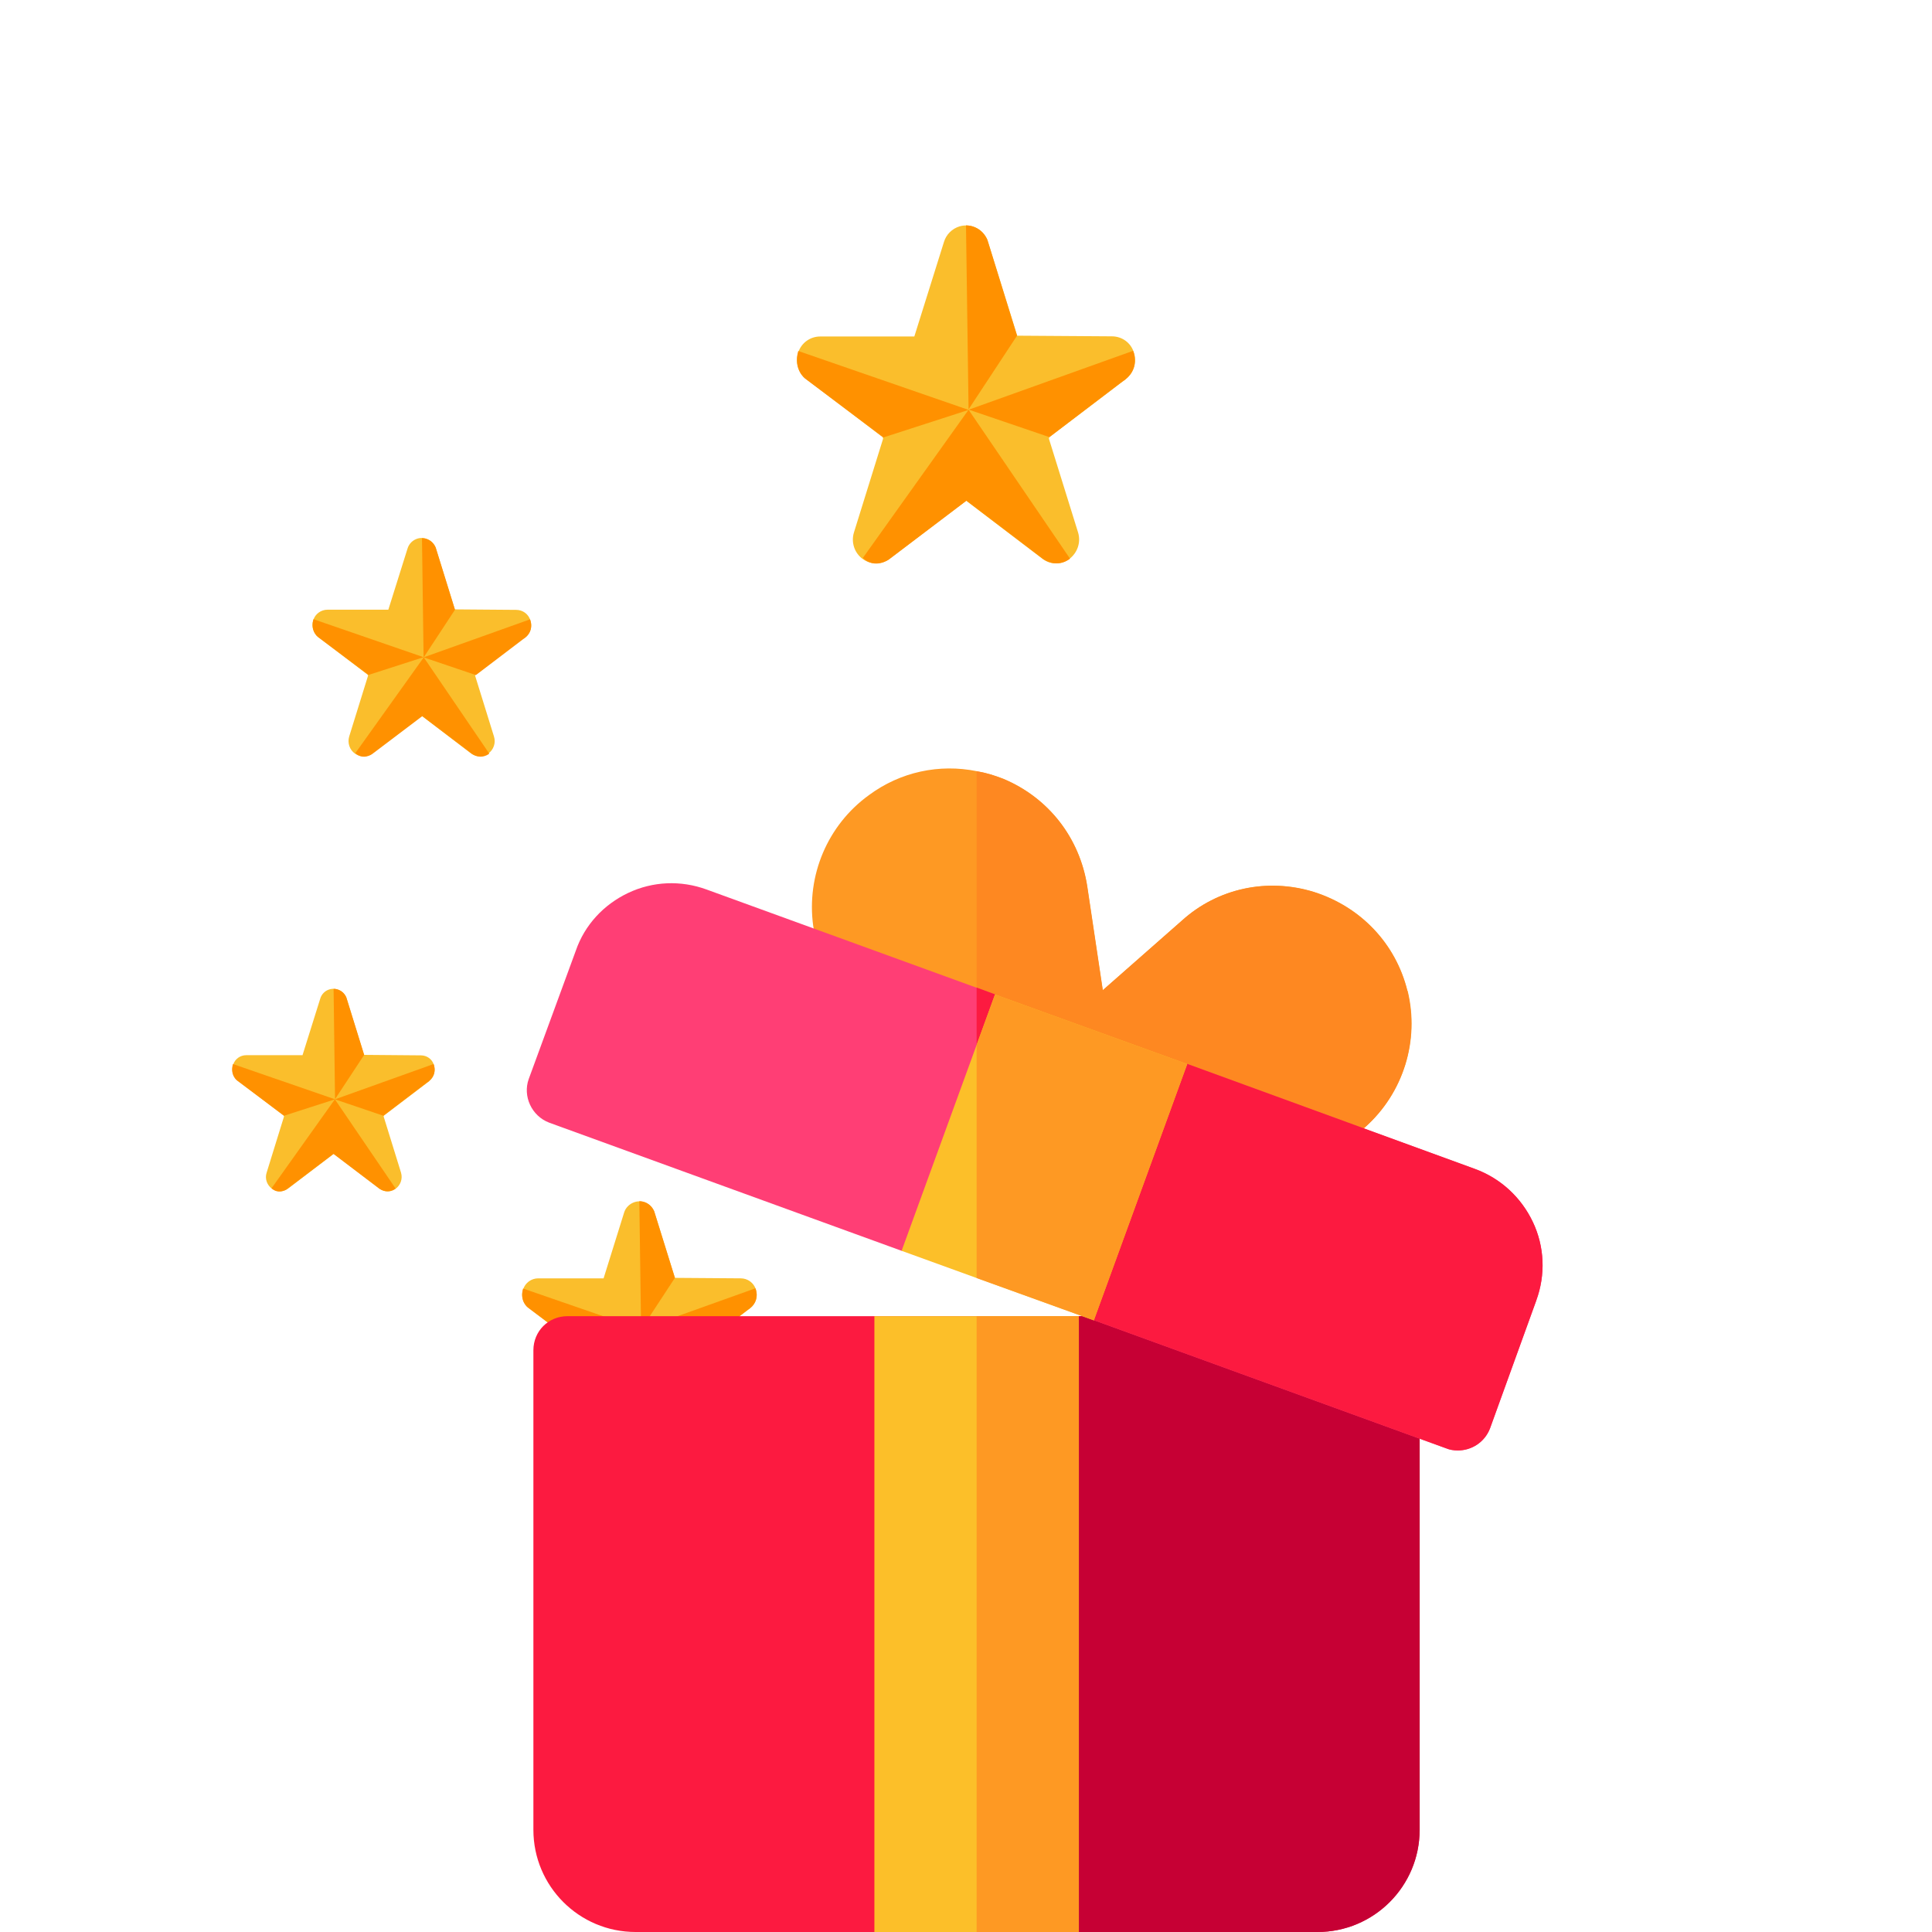<?xml version="1.0" encoding="UTF-8"?><svg id="Calque_1" xmlns="http://www.w3.org/2000/svg" viewBox="0 0 120 120"><defs><style>.cls-1{fill:#c60034;}.cls-2{fill:#fabe2c;}.cls-3{fill:#fc1a40;}.cls-4{fill:#ff3e75;}.cls-5{fill:#fcbf29;}.cls-6{fill:#fe9923;}.cls-7{fill:#fe8821;}.cls-8{fill:#ff9100;}</style></defs><g><path class="cls-2" d="M46.6,81.24c.35-.27,.49-.73,.35-1.15-.13-.41-.51-.69-.94-.69l-4.09-.03-1.26-4.04c-.15-.52-.7-.83-1.23-.67-.32,.1-.58,.35-.67,.67l-1.27,4.07h-4.06c-.43,0-.81,.28-.94,.69-.15,.42,0,.88,.35,1.15l3.29,2.5s.02,.04,.02,.07l-1.26,4.04c-.13,.42,.02,.89,.39,1.15,.35,.25,.82,.24,1.15-.02l3.3-2.5,3.28,2.5c.34,.26,.81,.27,1.15,.02,.36-.26,.52-.72,.39-1.15l-1.26-4.04s0-.05,.02-.07l3.29-2.5Z"/><path class="cls-8" d="M35.26,88.96l4.56-6.39,4.37,6.42s-.5,.44-1.15,.02l-3.31-2.52-3.35,2.54s-.59,.42-1.11-.07Z"/><path class="cls-8" d="M32.48,80.03l7.35,2.54-3.67,1.18-3.38-2.54s-.52-.38-.29-1.18Z"/><path class="cls-8" d="M39.82,82.56l-.11-7.95s.61-.04,.92,.61l1.29,4.15-2.09,3.19Z"/><path class="cls-8" d="M39.82,82.56l7.1-2.54s.36,.81-.47,1.34l-3.14,2.39-3.48-1.18Z"/></g><g><path class="cls-2" d="M26.65,67.14c.3-.23,.42-.63,.3-1-.11-.36-.44-.59-.81-.59l-3.53-.03-1.08-3.49c-.13-.45-.61-.71-1.06-.58-.28,.08-.5,.3-.58,.58l-1.1,3.51h-3.5c-.37,0-.7,.24-.81,.59-.13,.36,0,.76,.3,1l2.84,2.16s.02,.04,.02,.06l-1.08,3.49c-.12,.37,.02,.77,.34,1,.3,.21,.71,.2,1-.02l2.84-2.16,2.83,2.16c.29,.23,.7,.24,1,.02,.31-.23,.45-.62,.34-1l-1.08-3.49s0-.04,.02-.06l2.84-2.16Z"/><path class="cls-8" d="M16.87,73.8l3.93-5.52,3.77,5.54s-.43,.38-1,.02l-2.86-2.17-2.89,2.19s-.51,.37-.96-.06Z"/><path class="cls-8" d="M14.47,66.09l6.34,2.19-3.17,1.02-2.92-2.19s-.45-.33-.25-1.02Z"/><path class="cls-8" d="M20.81,68.28l-.09-6.86s.53-.03,.79,.52l1.11,3.58-1.81,2.75Z"/><path class="cls-8" d="M20.81,68.28l6.12-2.19s.31,.7-.41,1.15l-2.71,2.06-3.01-1.02Z"/></g><g><path class="cls-2" d="M32.62,39.59c.33-.25,.46-.68,.32-1.07-.12-.38-.47-.64-.88-.64l-3.81-.03-1.17-3.77c-.14-.49-.66-.77-1.14-.63-.3,.09-.54,.32-.63,.63l-1.19,3.79h-3.78c-.4,0-.76,.26-.88,.64-.14,.39,0,.82,.32,1.07l3.06,2.33s.02,.04,.02,.06l-1.17,3.77c-.12,.4,.02,.83,.36,1.07,.32,.23,.76,.22,1.07-.02l3.07-2.33,3.06,2.33c.32,.24,.75,.25,1.07,.02,.34-.24,.49-.67,.36-1.07l-1.17-3.77s0-.05,.02-.06l3.06-2.33Z"/><path class="cls-8" d="M22.07,46.78l4.25-5.95,4.07,5.98s-.47,.41-1.07,.02l-3.09-2.35-3.12,2.36s-.55,.4-1.03-.06Z"/><path class="cls-8" d="M19.47,38.46l6.84,2.36-3.42,1.1-3.15-2.36s-.48-.36-.27-1.1Z"/><path class="cls-8" d="M26.31,40.83l-.1-7.4s.57-.03,.85,.57l1.2,3.87-1.95,2.97Z"/><path class="cls-8" d="M26.31,40.83l6.61-2.36s.34,.76-.44,1.24l-2.92,2.22-3.25-1.1Z"/></g><g><path class="cls-2" d="M69.92,23.54c.51-.38,.71-1.06,.5-1.66-.18-.59-.73-.99-1.36-.99l-5.88-.04-1.81-5.82c-.22-.75-1.01-1.19-1.77-.97-.46,.14-.83,.5-.97,.97l-1.84,5.87h-5.85c-.62,0-1.17,.4-1.36,.99-.21,.6,0,1.27,.5,1.66l4.74,3.6s.03,.06,.03,.1l-1.81,5.82c-.19,.61,.03,1.29,.56,1.66,.5,.36,1.18,.34,1.66-.03l4.75-3.6,4.73,3.6c.49,.38,1.16,.39,1.66,.03,.52-.38,.75-1.04,.56-1.66l-1.81-5.82s0-.07,.03-.1l4.74-3.6Z"/><path class="cls-8" d="M53.59,34.66l6.57-9.21,6.3,9.25s-.73,.64-1.66,.03l-4.77-3.63-4.83,3.66s-.86,.61-1.6-.1Z"/><path class="cls-8" d="M49.58,21.8l10.58,3.66-5.29,1.71-4.87-3.66s-.74-.55-.42-1.71Z"/><path class="cls-8" d="M60.16,25.45l-.16-11.45s.88-.05,1.32,.87l1.85,5.98-3.02,4.59Z"/><path class="cls-8" d="M60.16,25.45l10.22-3.66s.52,1.17-.68,1.92l-4.52,3.44-5.02-1.71Z"/></g><g><path class="cls-3" d="M86.78,84.38l-6.86-2.5c-.21-.08-.47-.13-.72-.13H35.25c-1.19,0-2.12,.93-2.12,2.12v29.78c0,3.51,2.84,6.35,6.35,6.35h42.34c3.51,0,6.35-2.84,6.35-6.35v-27.28c0-.89-.55-1.69-1.4-1.99Z"/><path class="cls-1" d="M88.18,86.37v27.28c0,3.51-2.84,6.35-6.35,6.35h-21.17v-38.25h18.55c.25,0,.51,.04,.72,.13l6.86,2.5c.85,.3,1.4,1.1,1.4,1.99Z"/><path class="cls-6" d="M87.42,61.54c-.72-2.92-2.88-5.21-5.8-6.14-2.88-.89-5.97-.25-8.21,1.78l-4.91,4.32-.97-6.48c-.47-2.96-2.37-5.46-5.21-6.65-.55-.21-1.1-.38-1.65-.47-2.33-.47-4.74,.04-6.69,1.48-2.58,1.86-3.9,5-3.47,8.13,.47,3.13,2.58,5.8,5.59,6.86l4.57,1.65,5.63,2.07h.04l9.78,3.6c.97,.34,1.99,.51,2.96,.51,2.08,0,4.11-.76,5.72-2.2,2.37-2.12,3.39-5.38,2.63-8.47Z"/><path class="cls-7" d="M84.79,70.01c-1.61,1.44-3.64,2.2-5.72,2.2-.97,0-1.99-.17-2.96-.51l-9.78-3.6h-.04l-5.63-2.07v-18.12c.55,.08,1.1,.25,1.65,.47,2.84,1.19,4.74,3.68,5.21,6.65l.97,6.48,4.91-4.32c2.24-2.03,5.34-2.67,8.21-1.78,2.92,.93,5.08,3.22,5.8,6.14,.76,3.09-.25,6.35-2.63,8.47Z"/><path class="cls-4" d="M95.42,80.78l-2.88,7.96c-.34,.85-1.14,1.35-1.99,1.35-.25,0-.51-.04-.72-.13l-21.89-7.96-1.99-6.56-5.29,1.19-4.66,1.06-21.89-7.96c-1.1-.42-1.65-1.65-1.27-2.71l2.92-7.96c.55-1.61,1.74-2.88,3.26-3.6s3.26-.8,4.87-.21l16.77,6.1,1.14,.42s4.57,8.3,4.7,8.3c.08,0,1.91-1.02,3.68-1.99,1.78-.97,3.56-1.99,3.56-1.99l17.87,6.52c1.61,.59,2.88,1.78,3.6,3.3,.72,1.52,.8,3.26,.21,4.87Z"/><path class="cls-3" d="M95.42,80.78l-2.88,7.96c-.34,.85-1.14,1.35-1.99,1.35-.25,0-.51-.04-.72-.13l-21.89-7.96-1.99-6.56-5.29,1.19v-15.29l1.14,.42s4.57,8.3,4.7,8.3c.08,0,1.91-1.02,3.68-1.99,1.78-.97,3.56-1.99,3.56-1.99l17.87,6.52c1.61,.59,2.88,1.78,3.6,3.3,.72,1.52,.8,3.26,.21,4.87Z"/><g><path class="cls-5" d="M54.31,81.75v38.25h12.7v-38.25h-12.7Z"/><path class="cls-5" d="M61.8,61.77l-1.14,3.13-4.66,12.79,4.66,1.69,5.29,1.91,1.99,.72,5.8-15.92-11.94-4.32Z"/><g><rect class="cls-6" x="60.66" y="81.75" width="6.35" height="38.25"/><polygon class="cls-6" points="73.74 66.09 67.94 82.01 65.95 81.29 60.66 79.38 60.66 64.9 61.8 61.77 73.74 66.09"/></g></g></g></svg>